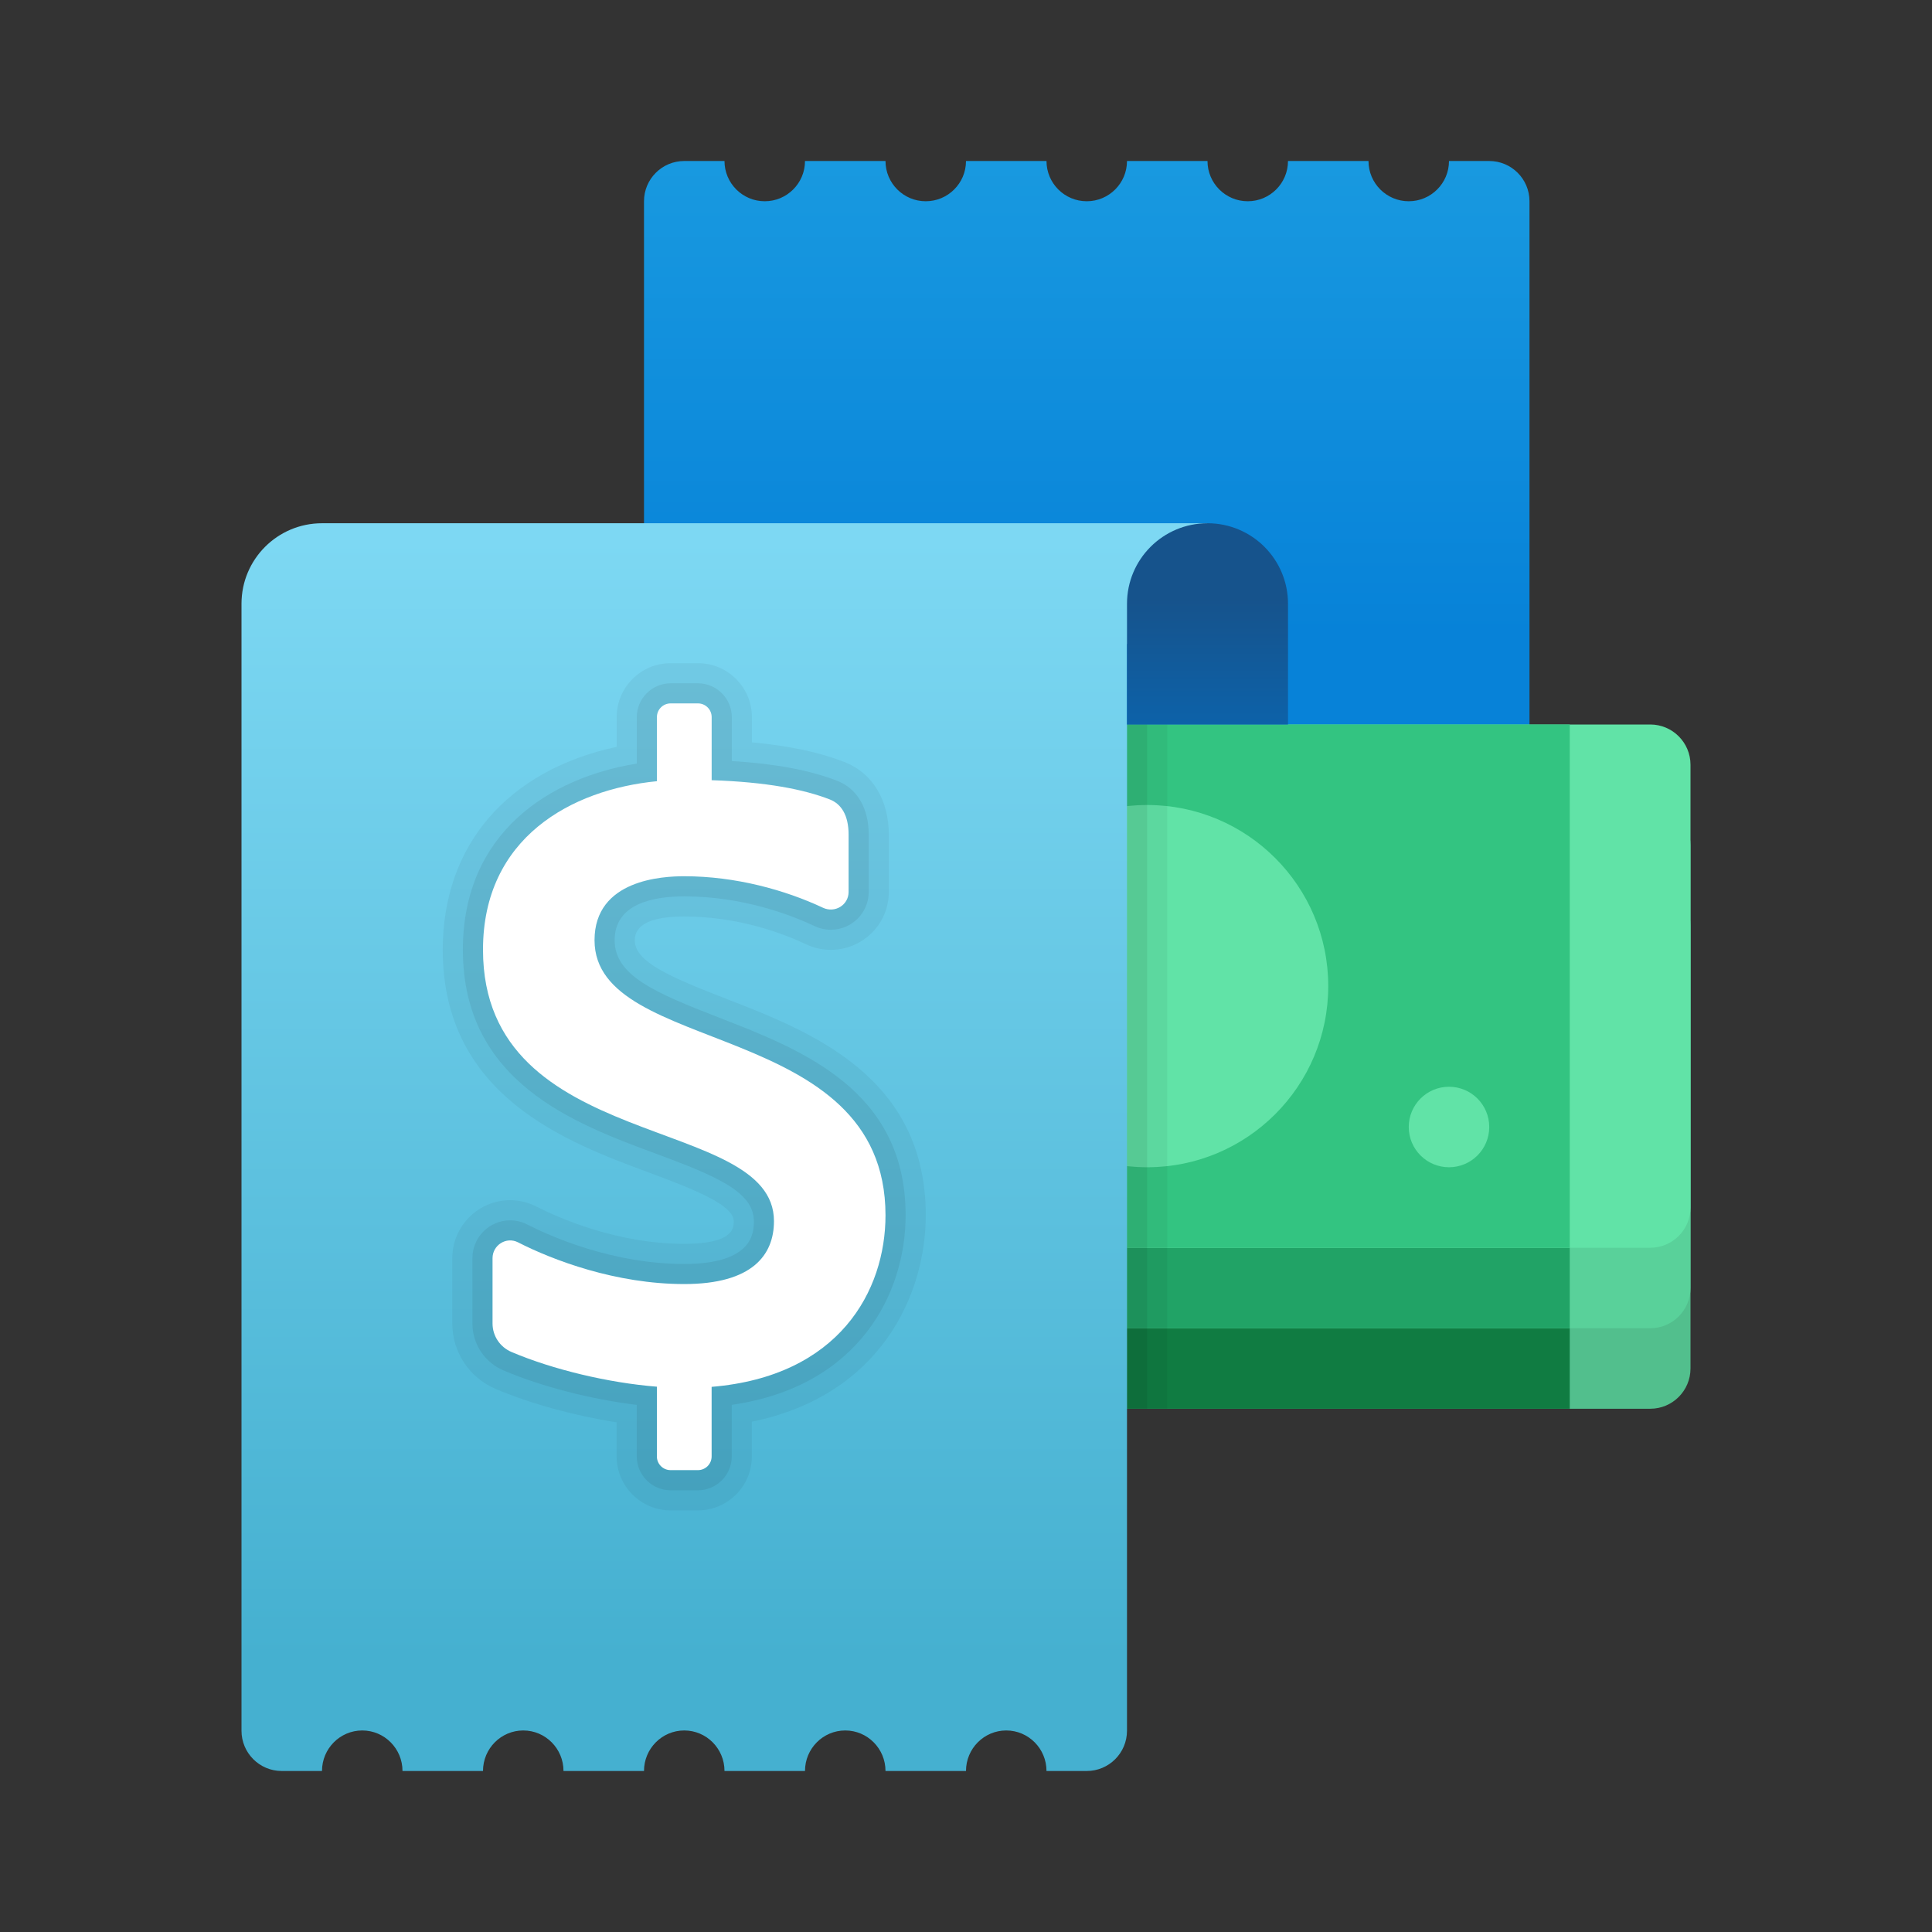 <svg xmlns="http://www.w3.org/2000/svg" width="240" height="240" viewBox="0 0 48 48"><rect x="0" y="0" width="48" height="48" fill="#333333" stroke="none"/><path fill="#52bf8d" d="M41,35H28V22h13c0.552,0,1,0.448,1,1v11C42,34.552,41.552,35,41,35z"/><rect width="11" height="13" x="28" y="22" fill="#107c42"/><path fill="#59d19a" d="M41,33H28V20h13c0.552,0,1,0.448,1,1v11C42,32.552,41.552,33,41,33z"/><rect width="11" height="13" x="28" y="20" fill="#21a366"/><linearGradient id="cYZx8ECMxh~Vv1DPmkGSIa" x1="27" x2="27" y1="3.617" y2="15.745" gradientUnits="userSpaceOnUse"><stop offset="0" stop-color="#199ae0"/><stop offset="1" stop-color="#0782d8"/></linearGradient><path fill="url(#cYZx8ECMxh~Vv1DPmkGSIa)" d="M16,20.48V5c0-0.552,0.448-1,1-1h1c0,0.552,0.448,1,1,1s1-0.448,1-1h2c0,0.552,0.448,1,1,1	s1-0.448,1-1h2c0,0.552,0.448,1,1,1s1-0.448,1-1h2c0,0.552,0.448,1,1,1s1-0.448,1-1h2c0,0.552,0.448,1,1,1s1-0.448,1-1h1	c0.552,0,1,0.448,1,1v15.48H16z"/><path fill="#61e3a7" d="M41,31H28V18h13c0.552,0,1,0.448,1,1v11C42,30.552,41.552,31,41,31z"/><rect width="11" height="13" x="28" y="18" fill="#33c481"/><circle cx="28.5" cy="24.5" r="4.5" fill="#61e3a7"/><circle cx="36" cy="28" r="1" fill="#61e3a7"/><linearGradient id="cYZx8ECMxh~Vv1DPmkGSIb" x1="18" x2="18" y1="13.386" y2="41.215" gradientUnits="userSpaceOnUse"><stop offset="0" stop-color="#7dd8f3"/><stop offset="1" stop-color="#45b0d0"/></linearGradient><path fill="url(#cYZx8ECMxh~Vv1DPmkGSIb)" d="M30,13H8c-1.105,0-2,0.895-2,2v28c0,0.552,0.448,1,1,1h1c0-0.556,0.448-1.007,1-1.007	s1,0.451,1,1.007h2c0-0.556,0.448-1.007,1-1.007s1,0.451,1,1.007h2c0-0.556,0.448-1.007,1-1.007s1,0.451,1,1.007h2	c0-0.556,0.448-1.007,1-1.007s1,0.451,1,1.007h2c0-0.556,0.448-1.007,1-1.007s1,0.451,1,1.007h1c0.552,0,1-0.448,1-1V16h2V13z"/><linearGradient id="cYZx8ECMxh~Vv1DPmkGSIc" x1="30" x2="30" y1="22.231" y2="14.887" gradientUnits="userSpaceOnUse"><stop offset="0" stop-color="#0176d0"/><stop offset="1" stop-color="#16538c"/></linearGradient><path fill="url(#cYZx8ECMxh~Vv1DPmkGSIc)" d="M32,18h-4v-3c0-1.105,0.895-2,2-2h0c1.105,0,2,0.895,2,2V18z"/><rect width="1" height="17" x="28" y="18" opacity=".05"/><rect width=".5" height="17" x="28" y="18" opacity=".07"/><path d="M16.66,37.525c-0.739,0-1.34-0.602-1.34-1.341v-0.846c-1.055-0.165-2.148-0.466-3-0.828	c-0.657-0.276-1.083-0.916-1.083-1.629V31.26c0-0.795,0.645-1.441,1.437-1.441c0.228,0,0.454,0.056,0.656,0.159	c0.543,0.277,1.995,0.925,3.67,0.925c1.229,0,1.229-0.396,1.229-0.564c0-0.396-0.954-0.781-2.107-1.208	C14.082,28.375,11,27.234,11,23.596c0-2.597,1.606-4.455,4.321-5.041v-0.738c0-0.739,0.601-1.341,1.34-1.341h0.68	c0.739,0,1.34,0.602,1.34,1.341v0.626c0.917,0.085,1.672,0.245,2.297,0.488c0.692,0.268,1.105,0.942,1.105,1.805v1.425	c0,0.792-0.646,1.437-1.44,1.437c-0.218,0-0.427-0.047-0.623-0.14C19.474,23.2,18.353,22.77,17,22.77	c-0.815,0-1.229,0.199-1.229,0.591c0,0.534,0.857,0.905,2.271,1.454C20.135,25.627,23,26.74,23,30.193	c0,1.997-1.142,4.479-4.32,5.129v0.862c0,0.739-0.601,1.341-1.34,1.341H16.66z" opacity=".05"/><path d="M16.66,37.025c-0.463,0-0.84-0.377-0.84-0.841v-1.28c-1.132-0.138-2.361-0.452-3.305-0.854	c-0.473-0.199-0.778-0.658-0.778-1.169V31.26c0-0.52,0.42-0.941,0.937-0.941c0.146,0,0.294,0.035,0.426,0.104	c0.577,0.294,2.115,0.98,3.9,0.98c1.729,0,1.729-0.801,1.729-1.064c0-0.724-0.919-1.116-2.434-1.677	c-2.023-0.749-4.795-1.775-4.795-5.065c0-2.909,2.155-4.277,4.321-4.626v-1.153c0-0.464,0.377-0.841,0.84-0.841h0.68	c0.463,0,0.84,0.377,0.84,0.841v1.09c1.078,0.065,1.938,0.227,2.616,0.49c0.5,0.193,0.786,0.682,0.786,1.339v1.425	c0,0.517-0.422,0.937-0.94,0.937c-0.142,0-0.279-0.03-0.409-0.092C19.648,22.73,18.449,22.27,17,22.27	c-0.788,0-1.729,0.189-1.729,1.091c0,0.87,0.984,1.297,2.59,1.92c2.066,0.803,4.639,1.802,4.639,4.913	c0,1.923-1.143,4.25-4.32,4.709v1.282c0,0.464-0.377,0.841-0.84,0.841H16.66z" opacity=".07"/><path fill="#fff" d="M22,30.193c0-4.897-7.229-3.94-7.229-6.833c0-1.51,1.698-1.59,2.229-1.59	c1.276,0,2.508,0.342,3.447,0.783c0.296,0.139,0.636-0.067,0.636-0.393v-1.425c0-0.478-0.18-0.761-0.467-0.873	c-0.644-0.25-1.568-0.433-2.935-0.478v-1.568c0-0.188-0.152-0.34-0.34-0.34h-0.68c-0.188,0-0.34,0.152-0.34,0.34v1.593	C14.199,19.615,12,20.812,12,23.596c0,5.076,7.229,4.069,7.229,6.742c0,0.84-0.537,1.564-2.229,1.564	c-1.701,0-3.264-0.594-4.129-1.036c-0.291-0.149-0.634,0.067-0.634,0.394v1.622c0,0.311,0.187,0.588,0.474,0.709	c1.025,0.435,2.4,0.765,3.609,0.861v1.733c0,0.188,0.152,0.34,0.34,0.34h0.68c0.188,0,0.34-0.152,0.34-0.34v-1.729	C20.853,34.192,22,32.068,22,30.193z"/></svg>